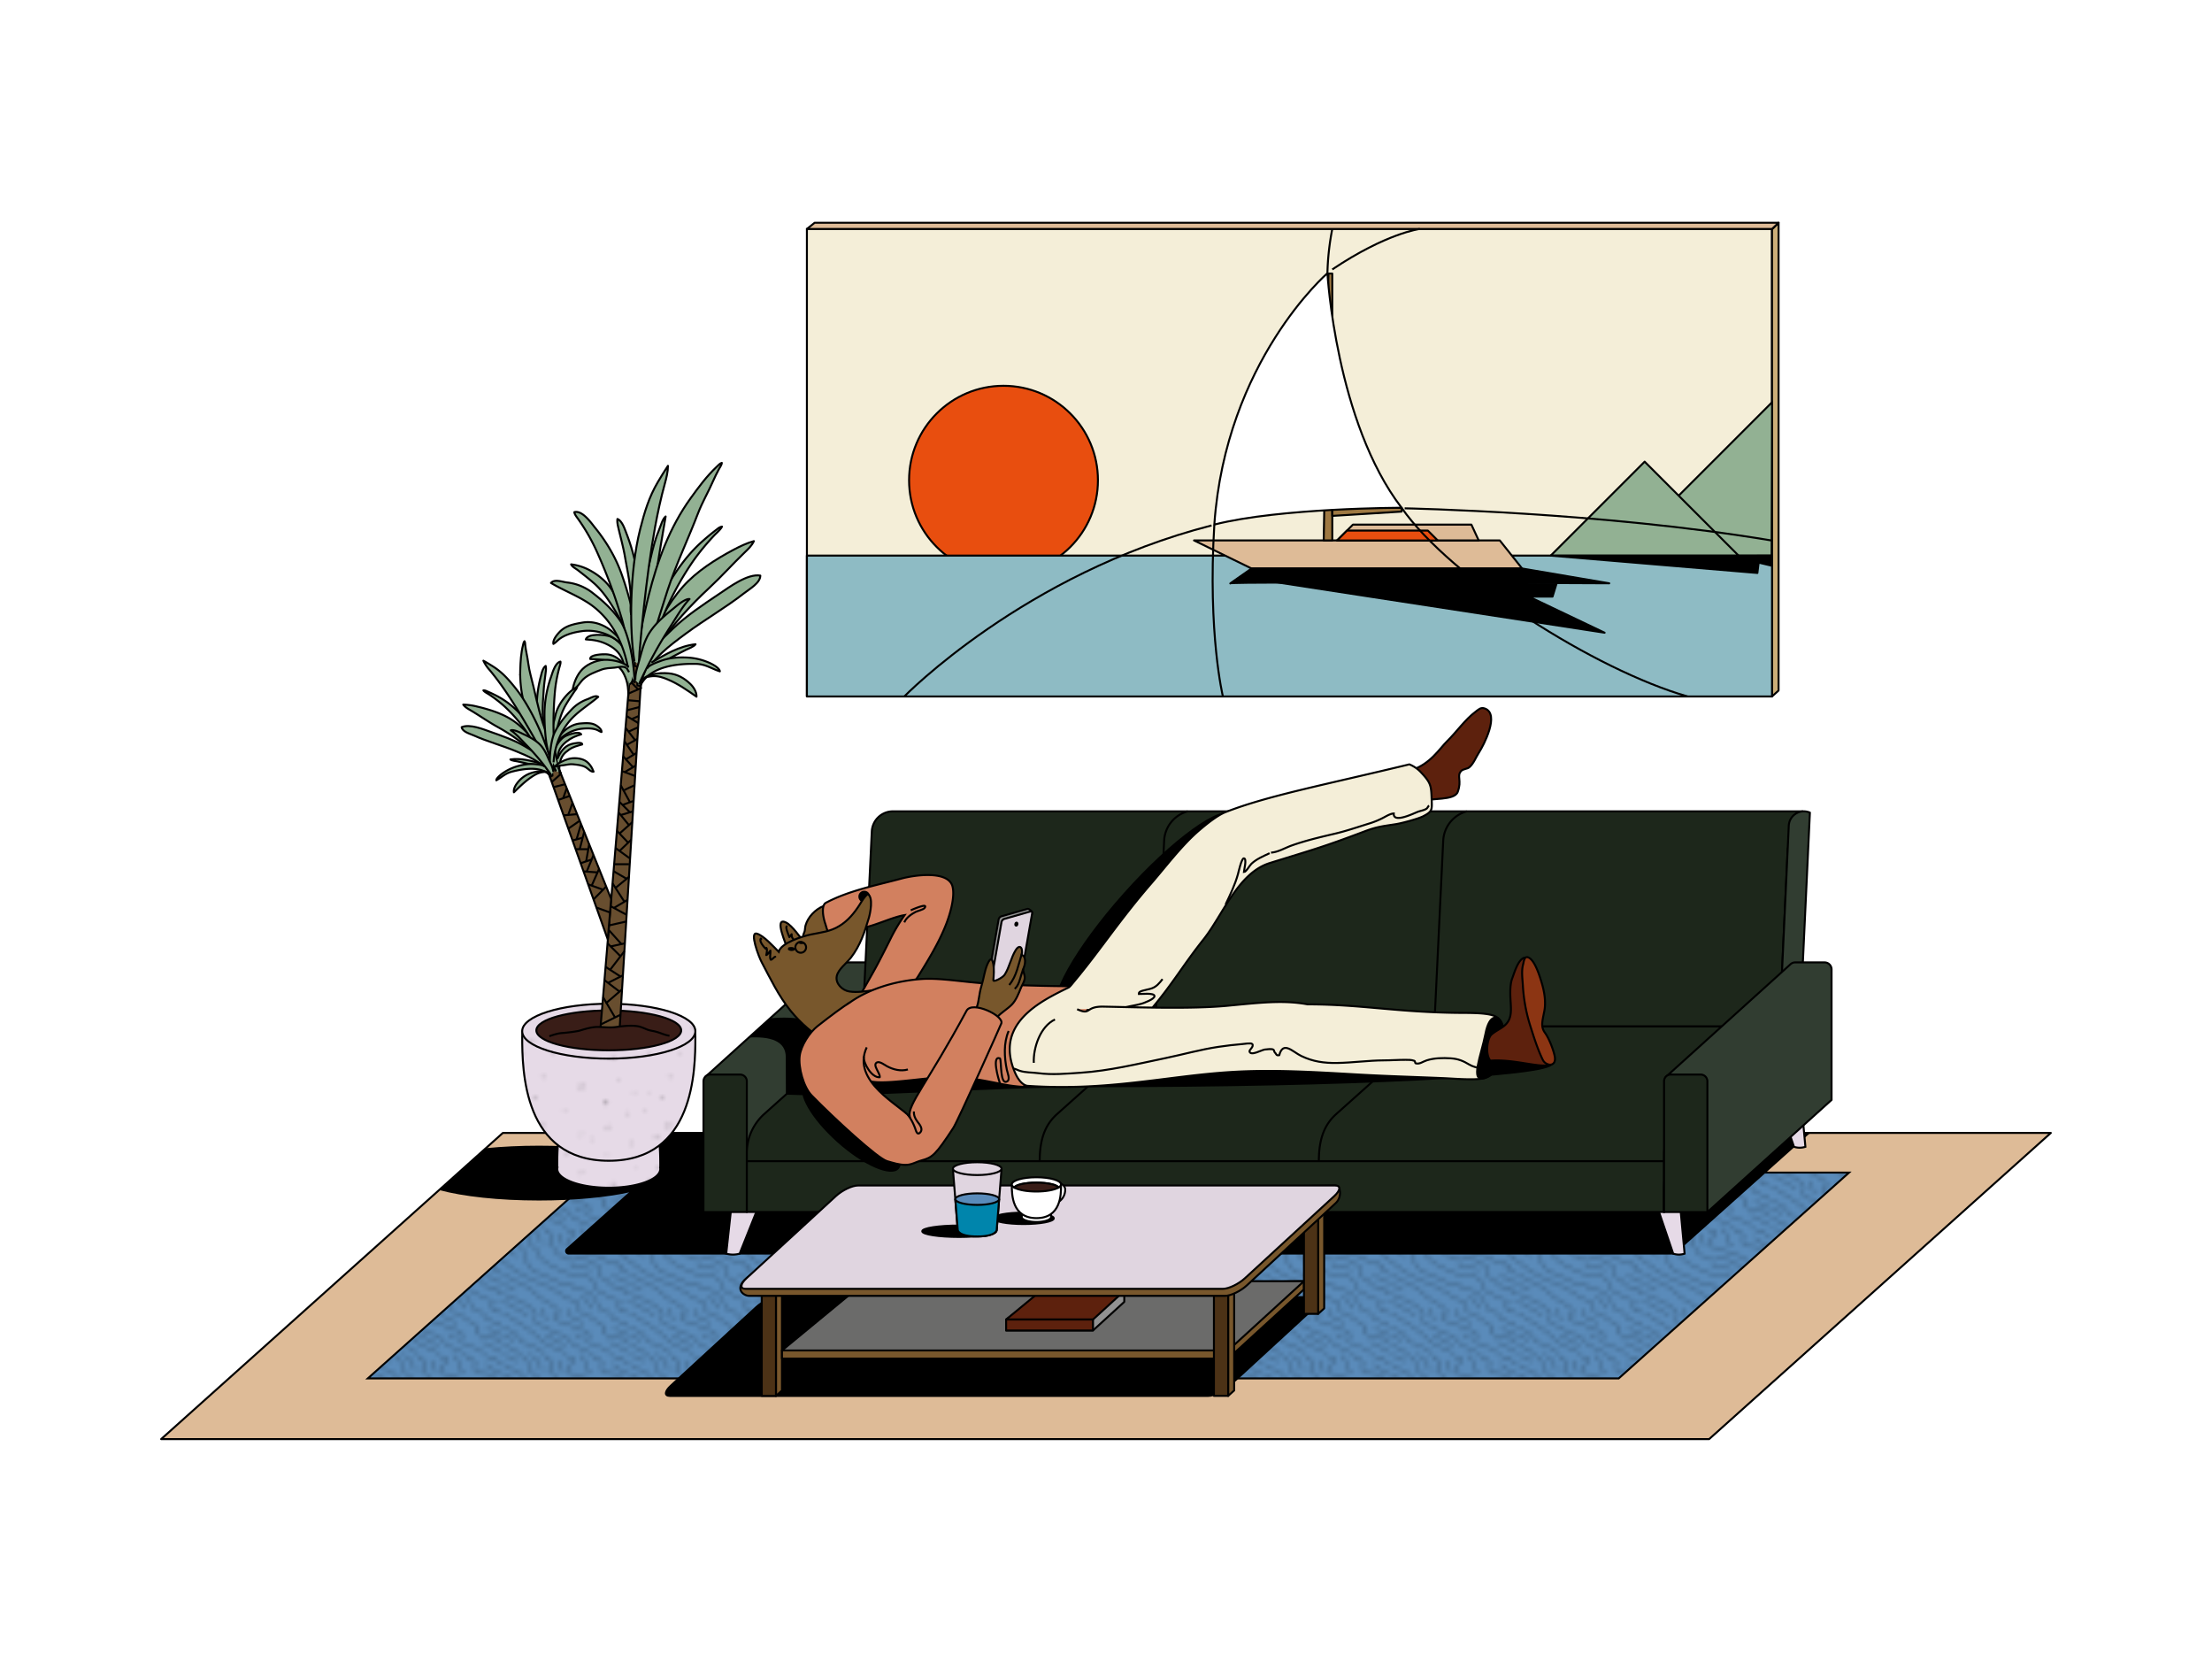 <svg xmlns="http://www.w3.org/2000/svg" xmlns:xlink="http://www.w3.org/1999/xlink" viewBox="0 0 2240.78 1683.13"><defs><style>.cls-1,.cls-11,.cls-2,.cls-33,.cls-38{fill:none;}.cls-10,.cls-11,.cls-13,.cls-14,.cls-15,.cls-16,.cls-17,.cls-18,.cls-19,.cls-2,.cls-20,.cls-21,.cls-22,.cls-23,.cls-24,.cls-25,.cls-26,.cls-27,.cls-28,.cls-29,.cls-30,.cls-31,.cls-32,.cls-33,.cls-34,.cls-35,.cls-36,.cls-37,.cls-38,.cls-39,.cls-4,.cls-5,.cls-7,.cls-8,.cls-9{stroke:#000;}.cls-2,.cls-38{stroke-linecap:round;}.cls-13,.cls-14,.cls-2,.cls-23,.cls-24,.cls-31,.cls-32,.cls-33,.cls-34,.cls-35,.cls-39,.cls-5,.cls-8{stroke-miterlimit:10;}.cls-2{stroke-width:0.5px;}.cls-3{isolation:isolate;}.cls-4{fill:#debb97;}.cls-10,.cls-11,.cls-15,.cls-16,.cls-17,.cls-18,.cls-19,.cls-20,.cls-21,.cls-22,.cls-25,.cls-26,.cls-27,.cls-28,.cls-29,.cls-30,.cls-36,.cls-37,.cls-38,.cls-4,.cls-7,.cls-9{stroke-linejoin:round;}.cls-10,.cls-11,.cls-13,.cls-14,.cls-15,.cls-16,.cls-17,.cls-18,.cls-19,.cls-20,.cls-21,.cls-22,.cls-23,.cls-24,.cls-25,.cls-26,.cls-27,.cls-28,.cls-29,.cls-30,.cls-31,.cls-32,.cls-33,.cls-34,.cls-35,.cls-36,.cls-37,.cls-38,.cls-39,.cls-4,.cls-5,.cls-7,.cls-8,.cls-9{stroke-width:2px;}.cls-37,.cls-5{fill:#5a8bba;}.cls-12,.cls-6{opacity:0.26;}.cls-6{fill:url(#_10_dpi_20_2);}.cls-7{fill:#313d31;}.cls-8{fill:#e6dae7;}.cls-9{fill:#1d271b;}.cls-10{fill:#c88e72;}.cls-12{mix-blend-mode:multiply;fill:url(#_10_dpi_20_4);}.cls-13{fill:#391d17;}.cls-14{fill:#684e2f;}.cls-15{fill:#92b193;}.cls-16,.cls-32{fill:#f4eed8;}.cls-17{fill:#cbae78;}.cls-18{fill:#e84e0f;}.cls-19{fill:#8ebbc4;}.cls-20{fill:#9e7842;}.cls-21,.cls-39{fill:#fff;}.cls-23,.cls-27{fill:#78572c;}.cls-24{fill:#d2805f;}.cls-25{fill:#929292;}.cls-26{fill:#e0d5e0;}.cls-28{fill:#4c3216;}.cls-29{fill:#6b6b6a;}.cls-30,.cls-31{fill:#5d210d;}.cls-35{fill:#8c3513;}.cls-36{fill:#0085ac;}</style><pattern id="_10_dpi_20_2" data-name="10 dpi 20% 2" width="28.8" height="28.8" patternTransform="translate(255.03 2658.32) scale(4.43)" patternUnits="userSpaceOnUse" viewBox="0 0 28.8 28.8"><rect class="cls-1" width="28.8" height="28.8"/><path class="cls-2" d="M2.75,28.08c.37-.06.71.42,1,.62a3.32,3.32,0,0,1,1.61,2,3.61,3.61,0,0,0,.31,1.53,4.72,4.72,0,0,0,1.28.93c.65.45.51,1.81,1.16,2.26s1.23,1,1.9,1.37A34.67,34.67,0,0,0,14.4,39c1,.41,2.81-.26,3.69.3a10,10,0,0,1,1.71,1.07c.57.56.51,1.1.75,1.81s1.08.92,1.74,1.32a19.14,19.14,0,0,0,1.83,1c.56.27,1.25.4,1.77.7s.25.63,0,1-.48.53.1.83c.28.15.52.3.77.46"/><path class="cls-2" d="M20.75,29c.26.66,1.3.68,1.47,1.45.12.58-.58.82-.32,1.38s1.34.72,2,.84,2,.16,2.4.76c.3.42-.21.8.07,1.13s.87.23,1.14.52.11.39.25.53.55.17.75.47"/><path class="cls-2" d="M5.58,28c0,.8,1.64,1.38,2.07,2s0,1.37.51,2"/><path class="cls-2" d="M17.12,28.42c0,.07,0,.09,0,.14.29.56.94.8,1.14,1.47a1.57,1.57,0,0,1,0,.86c-.16,1,.58,1.15,1.3,1.62"/><path class="cls-2" d="M27.76,21.86c.59.76,1.82,1,2.63,1.49A3.68,3.68,0,0,1,32,25c.64,1,1.61,1.07,2.67,1.49A10,10,0,0,1,37,27.85c.53.4.91,1,1.47,1.34"/><path class="cls-2" d="M26.68,18.53c2.05.6,3.6,1.86,5.4,2.95A26.22,26.22,0,0,1,37,25.32a12.19,12.19,0,0,0,4,2.15c1.22.51,2.1,1.68,3.33,2.06"/><path class="cls-2" d="M26.76,13.78c1.33.5,2.43,1.57,3.81,2a11.41,11.41,0,0,1,4.59,2.72c1.06.93.49,1.1.25,2.11s2,1.35,2.78,1.93c1.36,1,3,1.26,4.45,2.1.81.48,1,1.22,1.68,1.69,1.07.71,2.43,1,3.49,1.75a4.81,4.81,0,0,0,1.95,1"/><path class="cls-2" d="M26.1,8.4c.06.46.39.65.79.95a47.71,47.71,0,0,0,6.26,3.47c2,1,2.34,2,4.24,3.22a14.8,14.8,0,0,1,3.24,2.17c1.32,1.42-.39.83-.72,1.76s3.3,1.71,3.73,1.92c1.23.58,2.85.9,3.94,1.71,1.3.95-.3.86,0,1.81.19.75,2.27,1.23,2.82,1.47A13.63,13.63,0,0,1,52.47,28,10.07,10.07,0,0,0,55,29.53"/><path class="cls-2" d="M28.16,7.22a17.72,17.72,0,0,1,2.21,1.69,28.8,28.8,0,0,0,6.93,3.57A24.26,24.26,0,0,1,42,15.14c1.07.68,2.26,1.07,3.37,1.66.68.36-.16,1.12.29,1.81s2.2.85,2.64,1.41c.85,1.1,3,1.39,3.34,2.82-.61.25-.52.61-.09,1,.85.74,2.42.53,3.44.91a13.38,13.38,0,0,1,2.34,1.55c1,.63,2,1.25,3.05,1.8"/><path class="cls-2" d="M26.05.61c.62-.11,1.61.86,2.11,1.17a26.84,26.84,0,0,0,2.89,1.56,3.54,3.54,0,0,1,1.84,1.25c.42.77-.18,1.82.37,2.4s1.51,2.44,2.37,2.73a38.07,38.07,0,0,1,6.45,3c.78.42,1.49-.78,1.88,0s.65.69,1.3.83a5.93,5.93,0,0,1,3.25,1.37,11.08,11.08,0,0,1,1.19,1.68c.36.61.43,1.34,1,1.78s1.92.29,2.24,1.2c.11.31,0,.31.23.55a6.63,6.63,0,0,0,1.17.65,11,11,0,0,0,1.19.59c.3.12.72.19.91.47"/><path class="cls-2" d="M27.84,16.16a11.69,11.69,0,0,0,1.36.72c.72.42,1.37.86,2.12,1.22s1.56,1.07,2.43,1.44"/><path class="cls-2" d="M24.88,22.58a5.7,5.7,0,0,0,1.53.74c.71.31,1.37.69,2.06,1,.31.15.65.14,1,.27s.72.64,1.17.83"/><path class="cls-2" d="M-1,21.86c.59.76,1.82,1,2.63,1.49A3.68,3.68,0,0,1,3.18,25c.64,1,1.61,1.07,2.67,1.49a10,10,0,0,1,2.31,1.33c.53.4.92,1,1.47,1.34"/><path class="cls-2" d="M-2.12,18.53c2.05.6,3.6,1.86,5.4,2.95a25.9,25.9,0,0,1,4.89,3.84,12.19,12.19,0,0,0,4,2.15c1.22.51,2.1,1.68,3.33,2.06"/><path class="cls-2" d="M-2,13.78c1.33.5,2.43,1.57,3.81,2a11.41,11.41,0,0,1,4.59,2.72c1.06.93.49,1.1.25,2.11s2,1.35,2.78,1.93c1.36,1,3,1.26,4.45,2.1.81.48,1,1.22,1.68,1.69,1.07.71,2.43,1,3.49,1.75a4.81,4.81,0,0,0,1.95,1"/><path class="cls-2" d="M-2.7,8.4c.06.46.39.65.79.95a47.71,47.71,0,0,0,6.26,3.47c2,1,2.34,2,4.24,3.22a14.8,14.8,0,0,1,3.24,2.17c1.32,1.42-.39.83-.72,1.76s3.3,1.71,3.73,1.92c1.23.58,2.85.9,3.94,1.71,1.3.95-.3.86-.05,1.81.19.75,2.27,1.23,2.82,1.47A13.63,13.63,0,0,1,23.67,28a10.07,10.07,0,0,0,2.56,1.57"/><path class="cls-2" d="M-.64,7.22A17.72,17.72,0,0,1,1.57,8.91,28.8,28.8,0,0,0,8.5,12.48a24.26,24.26,0,0,1,4.67,2.66c1.07.68,2.26,1.07,3.37,1.66.68.36-.16,1.12.29,1.81s2.2.85,2.64,1.41c.85,1.1,3,1.39,3.34,2.82-.61.25-.52.61-.09,1,.85.74,2.42.53,3.44.91a13.38,13.38,0,0,1,2.34,1.55c1,.63,2,1.25,3.05,1.8"/><path class="cls-2" d="M-2.75.61c.62-.11,1.61.86,2.12,1.17A25.78,25.78,0,0,0,2.25,3.34,3.54,3.54,0,0,1,4.09,4.59c.42.77-.18,1.82.37,2.4S6,9.43,6.83,9.72a38.07,38.07,0,0,1,6.45,3c.78.42,1.49-.78,1.88,0s.65.69,1.3.83a5.93,5.93,0,0,1,3.25,1.37,11.08,11.08,0,0,1,1.19,1.68c.36.61.43,1.34,1,1.78s1.92.29,2.24,1.2c.11.31,0,.31.23.55a6.63,6.63,0,0,0,1.17.65,12,12,0,0,0,1.19.59c.3.12.72.19.91.47"/><path class="cls-2" d="M2.75-.72c.37-.06.71.42,1,.62a3.32,3.32,0,0,1,1.61,2,3.64,3.64,0,0,0,.31,1.53,4.72,4.72,0,0,0,1.28.93c.65.45.51,1.8,1.16,2.26S9.3,7.61,10,8a34.67,34.67,0,0,0,4.43,2.13c1,.41,2.81-.26,3.69.3a10,10,0,0,1,1.71,1.07c.57.56.51,1.1.75,1.81s1.08.92,1.74,1.32,1.2.7,1.83,1,1.25.4,1.77.7.25.63,0,1-.48.53.1.83c.28.15.52.3.77.46"/><path class="cls-2" d="M9.5.32c.9.5,1.68,1.71,1,2.17s-.83.71,0,1.2c1.14.68.62,1.65,1.84,2.2.75.34,1.51.7,2.28,1a1.31,1.31,0,0,0,1.19,0,3.77,3.77,0,0,1,3.35.32A13.3,13.3,0,0,1,21,8.28a1.12,1.12,0,0,1,.62,1.07c-.08.64-.31,1,.18,1.49a4.54,4.54,0,0,0,1.37.79,1.71,1.71,0,0,1,.72.61c.11.23,0,.39.21.58s.79.21,1.07.35.63.39,1,.53a2,2,0,0,0,.59.12c.4.08.33.16.75.42"/><path class="cls-2" d="M15.21.61c1.06.65-.22,1-.9,2-.57.88-.49,1.09.53,1.37,1.41.38,4.56,1.41,5.93,1.94a6.16,6.16,0,0,1,1.76.92,2.72,2.72,0,0,0,2,.6,2.66,2.66,0,0,1,1.29.38c.33.31.14.82.47,1.21"/><path class="cls-2" d="M20.75.24c.26.66,1.3.68,1.47,1.45.12.58-.58.81-.32,1.38s1.34.72,2,.84,2,.16,2.4.76c.3.42-.21.8.07,1.13s.87.23,1.14.52c.14.14.11.39.25.53s.55.17.75.47"/><path class="cls-2" d="M-1,16.16a11.07,11.07,0,0,0,1.37.72c.71.42,1.36.86,2.11,1.22S4.08,19.17,5,19.54"/><path class="cls-2" d="M23.87,25.87c.3,0,.48.17.73.31.57.31,1.18.52,1.73.87s1.39.8,2.05,1.25a25.15,25.15,0,0,0,3.11,1.57"/><path class="cls-2" d="M5.58-.84c0,.8,1.64,1.38,2.07,2s0,1.37.51,2"/><path class="cls-2" d="M15,8.29a4.38,4.38,0,0,0,1.77.21,5.78,5.78,0,0,1,2.53.7"/><path class="cls-2" d="M17.12-.38c0,.07,0,.09,0,.14.29.56.94.8,1.14,1.47a1.57,1.57,0,0,1,0,.86c-.16,1,.58,1.15,1.3,1.61"/><path class="cls-2" d="M24.66,1.91c.57.43,1.13.87,1.72,1.28s1,.45,1.47.72c1,.49,2.78,1.18,3.19,2.25"/><path class="cls-2" d="M24.66,10.41c1.18,1,2.77,1.31,4,2.17a20.37,20.37,0,0,0,2.22,1.29"/><path class="cls-2" d="M14.33,18.41c.21.46.2,1,.56,1.43a5.09,5.09,0,0,0,1.55.81c.42.21.84.44,1.26.64"/><path class="cls-2" d="M8.41,18.12c0,.36.33.69.4,1.05.14.78,0,.89.6,1.49"/><path class="cls-2" d="M16,23.91a9.58,9.58,0,0,0,1.42,1"/><path class="cls-2" d="M17.45,15.45a3.56,3.56,0,0,1,1.26.91c.41.55.35,1.21,1,1.59"/><path class="cls-2" d="M-3.92,22.58a5.85,5.85,0,0,0,1.53.74c.71.31,1.37.69,2.06,1,.31.15.65.14,1,.27s.72.64,1.17.83"/><path class="cls-2" d="M9.41,24.25c.11.22.37.26.59.35a10.76,10.76,0,0,1,1.6.87,8.4,8.4,0,0,0,1.05.5c.3.14.53.42.84.53"/><path class="cls-2" d="M12.12,1.08c1.09.53.08,1.42.17,2.12"/><path class="cls-2" d="M-29.44,7.22a17.72,17.72,0,0,1,2.21,1.69,28.8,28.8,0,0,0,6.93,3.57,24.26,24.26,0,0,1,4.67,2.66c1.07.68,2.26,1.07,3.37,1.66.68.36-.16,1.12.29,1.81s2.2.85,2.64,1.41c.85,1.1,3,1.39,3.34,2.82-.61.25-.52.61-.09,1,.85.74,2.42.53,3.45.91A13.68,13.68,0,0,1-.3,26.29c1,.63,2,1.25,3.05,1.8"/><path class="cls-2" d="M-4.93,25.87c.3,0,.48.17.73.31.57.31,1.18.52,1.73.87s1.39.8,2.05,1.25a25.15,25.15,0,0,0,3.11,1.57"/><path class="cls-2" d="M-4.14,1.91c.57.43,1.13.87,1.72,1.28a15.56,15.56,0,0,0,1.48.72C0,4.4,1.83,5.09,2.24,6.16"/><path class="cls-2" d="M-4.14,10.41c1.18,1,2.77,1.31,4,2.17a20.37,20.37,0,0,0,2.22,1.29"/><path class="cls-2" d="M27.76-6.94c.59.76,1.82,1,2.63,1.49A3.68,3.68,0,0,1,32-3.77c.64,1,1.61,1.07,2.67,1.49A9.64,9.64,0,0,1,37-.95c.53.4.91,1,1.47,1.34"/><path class="cls-2" d="M26.68-10.27c2.05.6,3.6,1.86,5.4,2.95A26.22,26.22,0,0,1,37-3.48a12,12,0,0,0,4,2.14C42.15-.82,43,.35,44.26.73"/><path class="cls-2" d="M26.76-15c1.33.5,2.43,1.57,3.81,2a11.41,11.41,0,0,1,4.59,2.72c1.06.93.49,1.1.25,2.1s2,1.36,2.78,1.94c1.36,1,3,1.26,4.45,2.1.81.48,1,1.22,1.68,1.69,1.07.71,2.43,1,3.49,1.75a4.81,4.81,0,0,0,1.95,1"/><path class="cls-2" d="M26.1-20.4c.06.46.39.65.79.95A47.71,47.71,0,0,0,33.15-16c2,1.05,2.34,2.05,4.24,3.22a14.8,14.8,0,0,1,3.24,2.17c1.32,1.42-.39.83-.72,1.76s3.3,1.71,3.73,1.92c1.23.58,2.85.9,3.94,1.71,1.3,1-.3.86,0,1.81.19.75,2.27,1.23,2.82,1.47A13.63,13.63,0,0,1,52.47-.84,10.07,10.07,0,0,0,55,.73"/><path class="cls-2" d="M-1-6.94c.59.76,1.82,1,2.63,1.49A3.68,3.68,0,0,1,3.18-3.77c.64,1,1.61,1.07,2.67,1.49A9.64,9.64,0,0,1,8.16-.95c.53.4.92,1,1.47,1.34"/><path class="cls-2" d="M-2.12-10.27c2.05.6,3.6,1.86,5.4,2.95A25.9,25.9,0,0,1,8.17-3.48a12,12,0,0,0,4,2.14c1.22.52,2.1,1.69,3.33,2.07"/><path class="cls-2" d="M-2-15c1.33.5,2.43,1.57,3.81,2a11.41,11.41,0,0,1,4.59,2.72c1.06.93.49,1.1.25,2.1s2,1.36,2.78,1.94c1.36,1,3,1.26,4.45,2.1.81.48,1,1.22,1.68,1.69,1.07.71,2.43,1,3.49,1.75A4.81,4.81,0,0,0,21,.31"/><path class="cls-2" d="M-2.7-20.4c.06.46.39.65.79.95A47.71,47.71,0,0,0,4.35-16c2,1.05,2.34,2.05,4.24,3.22a14.8,14.8,0,0,1,3.24,2.17c1.32,1.42-.39.83-.72,1.76s3.3,1.71,3.73,1.92c1.23.58,2.85.9,3.94,1.71,1.3,1-.3.86-.05,1.81.19.75,2.27,1.23,2.82,1.47A13.63,13.63,0,0,1,23.67-.84,10.07,10.07,0,0,0,26.23.73"/><path class="cls-2" d="M23.87-2.93c.3,0,.48.17.73.31.57.31,1.18.52,1.73.87s1.39.8,2.05,1.25a25.15,25.15,0,0,0,3.11,1.57"/><path class="cls-2" d="M-4.93-2.93c.3,0,.48.17.73.31.57.31,1.18.52,1.73.87S-1.08-.95-.42-.5A25.15,25.15,0,0,0,2.69,1.07"/></pattern><pattern id="_10_dpi_20_4" data-name="10 dpi 20% 4" width="28.8" height="28.8" patternTransform="translate(-766.66 1636.6) scale(4.43)" patternUnits="userSpaceOnUse" viewBox="0 0 28.8 28.8"><rect class="cls-1" width="28.8" height="28.8"/><path class="cls-2" d="M12.72,10.43c0,.15,0,.24.21.25,0-.15-.1-.15-.21-.21"/><path class="cls-2" d="M22,4.14c-.15.05-.21.13-.15.3.27.08.42-.13.35-.37a.27.27,0,0,0-.24.2"/><path class="cls-2" d="M23.05,17.27c-.18.74.75,0,.13-.17a.17.17,0,0,0-.13.17"/><path class="cls-2" d="M7.09,21.77c0,.12.06.2.21.19s0-.12,0-.19"/><path class="cls-2" d="M4.84,13.18a1.89,1.89,0,0,1-.09.21c.16,0,.11,0,.23,0s-.06-.1-.14-.08"/><path class="cls-2" d="M6.84,3.85c-.15.16-.06.4.21.37.23-.41-.39-.64-.42-.2,0,.59.93-.29.26-.34a.27.27,0,0,0,.08.4.26.26,0,0,0,0-.42.36.36,0,0,0,.08.4"/><path class="cls-2" d="M16.18,23.72c0-.06.06,0,0-.12s-.61.52-.45.71.66-.26.56-.53c-.53-.08-.34.65,0,.39s-.48-.7-.2-.07"/><path class="cls-2" d="M2.34,16.27c.07,0,.15.06.16-.17-.25,0-.25.26,0,.29"/><path class="cls-2" d="M27.22,8.06c.07,0,.13.07.16-.13a.52.52,0,0,0-.18.18.12.12,0,0,0,.14,0"/><path class="cls-2" d="M28.09,25.31s-.05,0,0,0a.75.75,0,0,1,0-.15c-.07,0,0,.06,0,.08"/><path class="cls-2" d="M1.34.64l0,.13"/><path class="cls-2" d="M16.05,5.89a.43.43,0,0,0-.21.17"/><path class="cls-2" d="M18.43,7a.24.24,0,0,1,.08.09"/><path class="cls-2" d="M2.59,25.22s0,0,0,0"/><path class="cls-2" d="M5.22,26.43c0,.12,0,.2.15.21a.27.27,0,0,0-.18-.38.39.39,0,0,0,0,.26"/><path class="cls-2" d="M4.09,6.27c-.09,0-.16,0-.18.11a.27.27,0,0,0,.44-.19A.32.32,0,0,0,4,6.45a.17.17,0,0,0,.22.07"/><path class="cls-2" d="M26.72,1a.62.62,0,0,0,0,.33"/><path class="cls-2" d="M16.18,14.72a.79.79,0,0,0-.38.21"/><path class="cls-2" d="M21.47,27.68c.06.09.06.17.2.16,0-.19-.13-.32-.32-.34-.1.23.14.64.39.38s0-.71-.31-.57a.4.4,0,0,0,.4.43.14.14,0,0,0,.05-.18"/><path class="cls-2" d="M24.3,22.27c0,.06,0,.09,0,.13s0-.11,0-.18"/><path class="cls-2" d="M12.05,29c.08,0,.11.09.21.08s-.09,0-.17-.08"/><path class="cls-2" d="M28.59,13.64c-.09,0-.1,0,0,0"/><path class="cls-2" d="M9.63,16.77s.07.06.09,0,0-.05,0-.09"/><path class="cls-2" d="M21.93,10.22v0"/><path class="cls-2" d="M-.21,13.64c-.09,0-.1,0,0,0"/><path class="cls-2" d="M12.05.17c.08,0,.11.09.21.08s-.09,0-.17-.08"/></pattern></defs><title>Rest</title><g class="cls-3"><g id="Layer_1" data-name="Layer 1"><polygon class="cls-4" points="1731.38 1457.52 163.24 1457.52 509.4 1147.43 2077.53 1147.43 1731.38 1457.52"/><polygon class="cls-5" points="1639.79 1396.03 372.64 1396.03 606 1187.57 1873.14 1187.57 1639.79 1396.03"/><polygon class="cls-6" points="1639.79 1396.03 372.64 1396.03 606 1187.57 1873.14 1187.57 1639.79 1396.03"/><path d="M1696,1270.64H576.08a3.61,3.61,0,0,1-2.41-6.31l94.86-84.84-86.55-6a7.58,7.58,0,0,1-4.54-13.22l14.54-13h1242Z"/><path d="M492.87,1162.82c16.19-1.59,34.18-2.47,53.12-2.47,71,0,128.59,12.43,128.59,27.76S617,1215.88,546,1215.88c-40.76,0-77.09-4.1-100.64-10.49"/><path class="cls-7" d="M875.23,974.71H845.52a7,7,0,0,0-4.71,1.8h0l-126.4,114.21,42.13,136.84L882.33,1114V981.81A7.1,7.1,0,0,0,875.23,974.71Z"/><path class="cls-8" d="M740.38,1226.53l-4.7,43.18a25.19,25.19,0,0,0,13.59,0l17.24-43.18"/><path class="cls-8" d="M1702.52,1226.53l4,43.18a18.37,18.37,0,0,1-11.56,0l-14.67-43.18"/><path class="cls-8" d="M1824.89,1118.28l4,43.19a18.38,18.38,0,0,1-11.56,0l-14.68-43.19"/><path class="cls-9" d="M719.42,1088.31h30.32a6.79,6.79,0,0,1,6.79,6.79v132.46a0,0,0,0,1,0,0H712.63a0,0,0,0,1,0,0V1095.1a6.79,6.79,0,0,1,6.79-6.79Z"/><path class="cls-9" d="M873.51,1039.41l-99.29,88.8a53,53,0,0,0-17.66,39.49v59.79h929v-19.78a142.45,142.45,0,0,1,47.48-106.17l69.47-62.13Z"/><path d="M780.17,1031.29c13.42-1.17,26-.82,36.75,1.72,9.88,2.34,9.56,20.35,16.07,26,77-2.83,172.06-4.51,274.94-4.51,256.67,0,464.74,10.44,464.74,23.32s-208.07,23.31-464.74,23.31c-115.71,0-230.5,11-311.84,7.52,0,0-.09-19-.09-38,0-16.58-15.93-21.1-37.5-19.82"/><ellipse cx="862.43" cy="1141.04" rx="21.17" ry="64.27" transform="translate(-563.17 1025.26) rotate(-48.27)"/><path class="cls-9" d="M1802.65,1039.48h-929l9.48-197.33a21.42,21.42,0,0,1,21.4-20.43h921.58L1811,859.5Z"/><ellipse cx="1160.54" cy="924.46" rx="134.38" ry="29.91" transform="translate(-301.84 1175.32) rotate(-48.27)"/><path class="cls-7" d="M1802.65,1039.09,1705,1126.77A58.09,58.09,0,0,0,1685.7,1170v57.58l134.4-120.64L1833.45,823h0a15.29,15.29,0,0,0-21.4,13.3Z"/><line class="cls-10" x1="756.68" y1="1176.01" x2="1685.7" y2="1176.01"/><path class="cls-11" d="M1053.22,1176c0-23.86,6.43-37.68,17.67-47.73l99.29-88.8,9.11-188.09a32.35,32.35,0,0,1,23.91-29.67h0"/><path class="cls-11" d="M1336,1176c0-23.86,6.43-37.68,17.66-47.73l99.29-88.8L1462,851.39a32.35,32.35,0,0,1,23.9-29.67h0"/><path class="cls-7" d="M1848.3,974.71h-29.7a7,7,0,0,0-4.72,1.8h0l-126.4,114.21,42.13,136.84L1855.4,1114V981.81A7.1,7.1,0,0,0,1848.3,974.71Z"/><path class="cls-9" d="M1692.49,1088.31h30.32a6.79,6.79,0,0,1,6.79,6.79v132.46a0,0,0,0,1,0,0H1685.7a0,0,0,0,1,0,0V1095.1a6.79,6.79,0,0,1,6.79-6.79Z"/><path class="cls-8" d="M564.52,1183.92c0,10.5,23.36,19,52.17,19s52.16-8.51,52.16-19a7.1,7.1,0,0,0-.12-1.22,25,25,0,0,0,.12-2.53c0-23.5-.58-86-52.16-86s-52.17,62.51-52.17,86c0,.91.05,1.74.12,2.53A7.1,7.1,0,0,0,564.52,1183.92Z"/><path class="cls-8" d="M529,1049.86c0-34.35,43.89-8.5,87.71-8.5s87.71-25.85,87.71,8.5-1,125.76-87.71,125.76S529,1084.22,529,1049.86Z"/><ellipse class="cls-8" cx="616.69" cy="1044.39" rx="87.71" ry="27.79"/><path class="cls-12" d="M704.4,1044.39c0-15.35-39.27-27.8-87.71-27.8S529,1029,529,1044.39a8.91,8.91,0,0,0,.2,1.78,32.74,32.74,0,0,0-.2,3.69c0,25.48.55,82.3,36.18,110-.61,8-.64,15.1-.64,20.32,0,.91.05,1.74.12,2.53a7.1,7.1,0,0,0-.12,1.22c0,10.5,23.36,19,52.17,19s52.16-8.51,52.16-19a7.1,7.1,0,0,0-.12-1.22,25,25,0,0,0,.12-2.53c0-5.22,0-12.37-.64-20.32,35.63-27.69,36.19-84.51,36.19-110a35.27,35.27,0,0,0-.2-3.69A8.91,8.91,0,0,0,704.4,1044.39Z"/><ellipse class="cls-13" cx="616.69" cy="1043.58" rx="73.36" ry="20.19"/><polyline class="cls-14" points="608.08 1043.61 639.72 664.4 650.87 664.4 627.6 1043.61"/><polygon class="cls-14" points="555.46 782.4 615.69 951.49 619.11 910.48 565.15 776.13 555.46 782.4"/><path class="cls-15" d="M551.14,737.32c.4-2.89-.36-5.73-.75-8.51-1.33-9.64-.23-19.14.32-29,.36-6.62,1.4-13,2.15-19.63a14.84,14.84,0,0,0-.08-5.72c-2.94,1.85-4.12,7.46-4.87,10.39a122.44,122.44,0,0,0-4.08,37.5"/><path class="cls-15" d="M563.58,779.12c1.83-11.24-.76-19.52,10.35-28.12,5-3.9,9.1-5.5,14.82-7.26-2-3.62-13.2.11-16.63,2.15-4.87,2.9-8.64,9.15-10.62,14-1.6,3.93-4.17,18.09,1.15,19.44"/><path class="cls-15" d="M552.7,776.61c1.18-3.48-8.58-11-10.66-13a195.92,195.92,0,0,0-38.76-27.79c-9.19-5.15-17.69-11.19-26.74-16.52-2.79-1.64-5.39-3.07-7.27-5.69a67,67,0,0,1,14.64,2.14c12.77,3,26.5,7.48,36.8,14.75,11.61,8.21,22.74,21.44,28.46,34.49,1.75,4,4.12,8.29,5.09,12.54"/><path class="cls-15" d="M557.22,788.5c1-2-1.11-4.92-2.27-6.69-7-10.72-20.46-16.15-32.29-21-14.1-5.79-29-9.81-42.85-16-3.72-1.65-11.55-3.71-12.13-8.35,8.43-3.48,21.9,2.18,28.92,4.64,11.82,4.15,24.15,8.41,34.74,14.62,8.88,5.22,16.67,9.56,22.56,17.9,2.4,3.41,5.83,7.48,5.75,12-.86.06-1.4.81-1.73.94"/><path class="cls-15" d="M545.52,748.44a12.47,12.47,0,0,0-1.89-4,97.92,97.92,0,0,0-12.17-16.69c-7.19-8.08-15.09-15.45-24.66-21a131,131,0,0,0-13.87-6.8,6.35,6.35,0,0,0-3.25-.74c.88,1.5,4.85,3.55,5.83,4.21a131.3,131.3,0,0,1,16,12.43,159.14,159.14,0,0,1,20.75,23.73c6.37,9,11.32,18.52,16.1,28.49"/><path class="cls-15" d="M549.75,731.66c-3.14-10.18-7.21-19-9.3-24.34a94.07,94.07,0,0,0-8.21-16.88c-1.24-1.92-3.1-6-5.29-7,7.71,23.64,15.2,47.34,21.9,71.38"/><path class="cls-15" d="M563.09,780.69c-10-10.88-16.52-25.24-22.08-38.31-8.68-20.38-14.76-41.6-14-63.81.3-8.7.67-16.88,2.87-25.43.3-1.17.5-2.84,1.44-3.74.78,1.05.62,3.12.81,4.41.36,2.58.7,5.14,1.25,7.69,1.56,7.24,2.06,14.62,4,21.8,4.44,16.5,7.32,33.3,12.71,49.59,2.66,8,5.56,15.94,8.28,23.93,1.73,5.08,2.75,10.29,4.9,15.24.69,1.59,4.37,12,5.84,11.59"/><path class="cls-15" d="M558,747.45c0-7.46,3-15.33,4.61-22.78s6-14.64,11.28-20.44a43.39,43.39,0,0,1,10.75-8.6c-.27,1.91-2.13,3.7-3.22,5.36-2.69,4.07-5.53,8.27-8,12.46-6.32,10.72-8.81,24.1-11.74,35.51"/><path class="cls-15" d="M565.89,775.38a101.08,101.08,0,0,1-4.94-28.7,358.67,358.67,0,0,1,1.36-47.91A141.11,141.11,0,0,1,567,674.84c.4-1.48,1.08-3.42.74-4.77-5.43,1.18-8.22,11.75-9.44,15.29a115.27,115.27,0,0,0-6.72,36.32,215,215,0,0,0,1.6,28.63c.46,3.74,1.33,7.31,2.14,10.93,1.61,7.21,5.14,13.25,8.06,19.87"/><path class="cls-15" d="M558.27,772.66c-4.6-20.13-19.21-54.63-36.09-75.74-6.8-8.5-13.21-15.83-22.31-21.65-3.32-2.12-6.75-4.2-10.19-6.12a37,37,0,0,0,6.22,9.33c5.9,7.06,11.45,14.54,16.66,22.21,9.52,14,18.22,28.64,26.68,43.41,4.66,8.16,9.08,16.42,13.59,24.67,1.25,2.28,2.26,4.8,3.39,7.15"/><path class="cls-15" d="M559.89,765.45C559,751,575.48,739.61,589,738.11c5.25-.58,10.76-.72,15.46,1,1.69.64,3.18,1.85,4.88,2.3.29-2.69-3.28-5.33-5.15-6.55-4.56-3-10.39-2.58-16-2.15-6.52.49-12.49,3.61-17.43,8.32a51.91,51.91,0,0,0-5.29,6.27c-2.35,3.11-3.2,6.75-5.4,9.77"/><path class="cls-15" d="M560.74,772.08c1.23-17.17,7.62-34.48,21.7-47.53,7.32-6.78,16-12.23,23.56-18.74-2.61-2.09-7.89,1.25-10.84,2.32a41.18,41.18,0,0,0-16.47,10.79c-6.62,7-12.19,13.91-16.54,22.37-1.92,3.72-3,8.59-3.69,12.54-1.72,9.92-1.69,19.37-1.13,29.17"/><path class="cls-15" d="M567,783.79c-.51-4.18-.71-8.12.5-12.46,1.62-5.88,3.67-8.31,8.84-12,4.45-3.16,8.54-3.89,13.46-5.37.14-3-9.08-1-11-.42-7.3,2.08-11.49,8.57-14.18,15.13"/><path class="cls-15" d="M553.64,779.74c-4.32-2.9-11-4.27-16.07-5.55-4.5-1.14-9.06-2.11-13.63-3.08-1-.21-5.88-.72-6.92-1.94,10.87-1.6,21.61,1.5,31.32,4.3"/><path class="cls-15" d="M557.35,785.78c-8.19-10.19-26.6-7.47-39.17-4.11-6.37,1.71-10,5.59-15.39,8.63-.07-2.26,4.78-6,6.7-7.33a50.32,50.32,0,0,1,13.76-6.67c6.51-1.93,12.76-3,19.15-2.33,2.49.28,8,.61,9.46,2.62"/><path class="cls-15" d="M558.47,785.2c-3.9-6-14.35-4.29-20.9-2.12a28.73,28.73,0,0,0-13.7,10.13c-2,2.57-3.82,6.23-3.27,9.24,5.76-5.61,11.3-11.11,18-15.62,3.27-2.19,6.22-3.88,10-4.6,1.31-.25,5.74-.79,5.87-.09"/><path class="cls-15" d="M561.69,776.87c3-3.93,9.37-6.72,13.86-8.08,5.56-1.68,12.81-1,17.37,1.66,4,2.37,6.93,6.89,8.38,11.1-2.78.43-5.8-3.31-7.91-4.48-3.89-2.14-8.31-2.51-12.84-3-3.08-.34-6.09.39-9.25.9-2.18.34-6.27.2-7.89,2.16"/><path class="cls-15" d="M558.44,785a242,242,0,0,0-25.74-31c-4.5-4.55-9.83-10.82-15.27-14.34,3.18-1.08,9.5,2.33,12.29,3.63,6,2.77,12.15,5.87,16.82,10.36s7,10.18,9.56,15.93c1.76,3.89,4,7.8,4.45,12.26"/><path class="cls-13" d="M556.44,1049.53s7.31-2.86,12.51-3.24a159.41,159.41,0,0,0,16.73-2.09c3.46-.76,12.31-4.2,20-4.1s12,1,18.87,0,18.11-2.14,24.41,0,5.77,2.89,12.5,4.11,11.73,4.27,16.73,4.75"/><line class="cls-13" x1="608.58" y1="1037.6" x2="628.58" y2="1027.71"/><line class="cls-13" x1="623.02" y1="1030.46" x2="610.9" y2="1009.87"/><line class="cls-13" x1="613.62" y1="1016.3" x2="630.15" y2="1002.06"/><line class="cls-13" x1="627.58" y1="1004.28" x2="612.33" y2="992.69"/><line class="cls-13" x1="615.96" y1="995.45" x2="631.03" y2="987.8"/><line class="cls-13" x1="628.58" y1="989.04" x2="613.45" y2="979.24"/><line class="cls-13" x1="618.06" y1="982.23" x2="632.52" y2="963.39"/><line class="cls-13" x1="628.58" y1="968.53" x2="615.44" y2="955.39"/><line class="cls-13" x1="618.58" y1="958.53" x2="633.02" y2="955.39"/><line class="cls-13" x1="629.48" y1="956.16" x2="616.58" y2="941.78"/><line class="cls-13" x1="616.96" y1="937.24" x2="634.37" y2="933.32"/><line class="cls-13" x1="634.79" y1="926.53" x2="618.58" y2="917.79"/><line class="cls-13" x1="621.89" y1="919.57" x2="635.72" y2="911.38"/><line class="cls-13" x1="632.52" y1="913.27" x2="620.51" y2="894.67"/><line class="cls-13" x1="623.5" y1="899.29" x2="637.14" y2="888.11"/><line class="cls-13" x1="634.79" y1="890.04" x2="621.54" y2="882.36"/><line class="cls-13" x1="622.13" y1="875.29" x2="637.14" y2="875.29"/><line class="cls-13" x1="638.28" y1="869.55" x2="623.5" y2="858.88"/><line class="cls-13" x1="627.58" y1="861.83" x2="639.45" y2="850.49"/><line class="cls-13" x1="636.33" y1="853.47" x2="624.95" y2="841.42"/><line class="cls-13" x1="627.58" y1="844.21" x2="640.54" y2="832.72"/><line class="cls-13" x1="637.14" y1="835.73" x2="626.52" y2="822.67"/><line class="cls-13" x1="628.8" y1="825.48" x2="641.22" y2="821.75"/><line class="cls-13" x1="638.14" y1="822.67" x2="627.41" y2="812.01"/><line class="cls-13" x1="630.64" y1="815.22" x2="641.87" y2="811.12"/><line class="cls-13" x1="638.14" y1="812.48" x2="628.8" y2="795.29"/><path class="cls-13" d="M631.83,800.86c-.31-.57,11-5.57,11-5.57"/><line class="cls-13" x1="643.41" y1="785.93" x2="630" y2="780.97"/><line class="cls-13" x1="632.78" y1="782" x2="644.06" y2="775.34"/><line class="cls-13" x1="641.22" y1="777.02" x2="631.25" y2="765.94"/><line class="cls-13" x1="634.06" y1="769.06" x2="644.85" y2="762.56"/><line class="cls-13" x1="641.87" y1="764.36" x2="632.53" y2="750.64"/><line class="cls-13" x1="635.01" y1="754.29" x2="645.72" y2="748.42"/><line class="cls-13" x1="643.41" y1="749.68" x2="633.66" y2="737.06"/><line class="cls-13" x1="636.71" y1="741" x2="646.45" y2="736.55"/><line class="cls-13" x1="646.7" y1="732.35" x2="634.65" y2="725.14"/><line class="cls-13" x1="639.92" y1="728.29" x2="647.15" y2="725.14"/><line class="cls-13" x1="635.14" y1="719.35" x2="647.7" y2="716.07"/><line class="cls-13" x1="648.06" y1="710.23" x2="635.99" y2="709.17"/><line class="cls-13" x1="636.54" y1="702.48" x2="648.86" y2="697.16"/><line class="cls-13" x1="646.45" y1="698.2" x2="637.66" y2="689.13"/><line class="cls-13" x1="639.44" y1="690.97" x2="649.51" y2="686.53"/><line class="cls-13" x1="647.15" y1="687.58" x2="638.21" y2="682.51"/><line class="cls-13" x1="650.1" y1="676.94" x2="639" y2="673.02"/><line class="cls-13" x1="617.63" y1="924.05" x2="604.18" y2="919.17"/><line class="cls-13" x1="601.24" y1="910.93" x2="614.06" y2="897.9"/><line class="cls-13" x1="610.9" y1="901.11" x2="595.8" y2="895.66"/><line class="cls-13" x1="599.4" y1="896.95" x2="606.87" y2="880.01"/><line class="cls-13" x1="605.3" y1="883.56" x2="591.14" y2="882.57"/><line class="cls-13" x1="594.42" y1="882.57" x2="601.24" y2="865.98"/><line class="cls-13" x1="599.4" y1="870.47" x2="588.19" y2="874.28"/><line class="cls-13" x1="593.79" y1="872.37" x2="596.83" y2="855"/><line class="cls-13" x1="595.94" y1="860.07" x2="583.12" y2="860.07"/><line class="cls-13" x1="587.28" y1="860.07" x2="591.79" y2="842.45"/><line class="cls-13" x1="590.27" y1="848.39" x2="579.99" y2="851.26"/><line class="cls-13" x1="584.08" y1="850.12" x2="588.6" y2="834.52"/><line class="cls-13" x1="575.71" y1="839.24" x2="587.28" y2="831.24"/><line class="cls-13" x1="584.59" y1="824.53" x2="570.91" y2="825.78"/><line class="cls-13" x1="575.71" y1="825.15" x2="579.99" y2="813.06"/><line class="cls-13" x1="565.37" y1="810.22" x2="577.18" y2="806.07"/><line class="cls-13" x1="574.1" y1="798.42" x2="570.48" y2="808.43"/><line class="cls-13" x1="560.74" y1="797.22" x2="572.29" y2="794.29"/><line class="cls-13" x1="568.23" y1="783.78" x2="558.9" y2="792.06"/><path class="cls-15" d="M636.53,693c-4.73-16.77-2.51-30.64-20.23-39.78-8-4.15-14.24-5.09-22.89-5.64,2.21-6.39,19.21-4.86,24.57-3,7.61,2.65,14.24,10.94,18,17.76,3,5.5,9.39,26.53,1.91,30.65"/><path class="cls-15" d="M654.13,677.64c-2.36-4.95,10.42-20.38,13.09-24.2,15-21.47,32-40.13,51.16-57.93C730.79,584,742,571.39,754.19,559.66c3.75-3.61,7.26-6.82,9.5-11.61-6.93,1.85-14.39,5.44-20.87,8.89-18,9.58-37.11,21.7-50.73,36.93-15.35,17.16-29.08,42-35,64.43-1.8,6.87-4.45,14.45-5.07,21.43"/><path class="cls-15" d="M649.77,697.85c-1.85-2.81.7-8.08,2.06-11.27,8.2-19.32,26.74-32.88,43-44.92,19.42-14.36,40.28-26.27,59.3-41.11,5.11-4,16.11-10.17,16.09-17.59-12.89-2.22-31.42,11.71-41.16,18.2-16.41,11-33.53,22.26-47.76,35.94-11.95,11.48-22.45,21.18-29.46,36.39-2.87,6.22-7.09,13.85-6.16,20.77,1.26-.23,2.18.72,2.69.8"/><path class="cls-15" d="M659.35,631.12c0-2.34,1.24-4.85,2-7a185.75,185.75,0,0,1,14.58-30.57c8.95-15.29,19.07-29.75,31.95-42a231.83,231.83,0,0,1,18.89-15.84,10,10,0,0,1,4.59-2.38c-1,2.66-6.39,7.35-7.69,8.76a238.76,238.76,0,0,0-21,25.42A300.26,300.26,0,0,0,677,612.32c-7.6,16.37-13,33.1-18.12,50.42"/><path class="cls-15" d="M650.1,606.64c2.67-17,7-32.24,9-41.37,2.23-9.94,4.86-19.94,8.8-29.36,1.45-3.46,3.39-10.56,6.4-12.83-6.83,39.68-13.32,79.36-18.62,119.28"/><path class="cls-15" d="M647.33,673.72c-1.52-23.31,4.22-48.27,9.82-70.71,8.74-35,21.22-68.93,42.42-98.35,8.3-11.52,16.22-22.28,26.56-32,1.42-1.33,3.18-3.43,5.07-3.84-.07,2.08-2.15,4.76-3.11,6.66-2,3.81-3.9,7.55-5.61,11.48-4.84,11.14-11,21.56-15.39,32.93-10,26.13-22.12,51.34-30.86,78-4.3,13.1-8.24,26.34-12.44,39.47-2.67,8.35-6.28,16.27-8.35,24.8-.66,2.76-6,20-3.93,20.69"/><path class="cls-15" d="M637.64,631.1c-3.11-11-10.66-20.66-16-30.63-5.27-9.81-14.56-17.77-24.4-23a53.7,53.7,0,0,0-18.69-5.9c1.18,2.64,4.54,4.11,6.77,5.86,5.48,4.3,11.22,8.7,16.45,13.32,13.37,11.81,22.46,29.94,31.36,44.88"/><path class="cls-15" d="M636.44,668.57a163.68,163.68,0,0,0-7.4-44.69,532.22,532.22,0,0,0-25.6-67.81A196.35,196.35,0,0,0,585.2,525c-1.29-1.82-3.18-4.13-3.38-6.3,8.06-2.16,17.14,11,20.57,15.26,11.9,14.61,21.22,30.44,27.25,47.38a331.26,331.26,0,0,1,12,42.23c1.2,5.69,1.77,11.43,2.45,17.2,1.36,11.48-.51,22.65-1.26,34.22"/><path class="cls-15" d="M639.49,622.75c-1.13-4.35-.54-9-.49-13.51.16-15.49-3.21-29.85-5.84-45-1.75-10.16-4.44-19.71-6.76-29.7-.7-3-1.33-5.83-.94-8.92,4.62,1.75,7.36,10,9,14.29a193,193,0,0,1,12.87,56.75"/><path class="cls-15" d="M642.7,670c-5.21-31.69-5-91.3,5.78-134,4.36-17.19,8.87-32.43,17.86-47.67,3.28-5.57,6.73-11.15,10.29-16.53,0,6-1.53,12.15-3.11,17.9-4,14.48-7.21,29.26-9.91,44-4.93,27-8.36,54.25-11.4,81.48-1.68,15-3,30-4.37,45.07-.39,4.17-.33,8.48-.52,12.64"/><path class="cls-15" d="M636.88,670.67c-1.35-22.82-27.43-34.26-47.31-31.45-7.74,1.09-15.77,3-22.27,7.52-2.33,1.62-4.28,4.06-6.67,5.42-.91-4.07,3.78-9.53,6.27-12.15,6.08-6.38,14.63-8,22.87-9.43,9.57-1.71,18.82.87,26.86,6.31a65.62,65.62,0,0,1,8.84,7.74c4,4,5.9,9.28,9.67,13.14"/><path class="cls-15" d="M636.18,676.24c-5-26.22-17.45-50.7-40.32-65.63-11.89-7.76-25.56-12.93-37.7-20.18,3.41-4.24,11.7-1,16.18-.51a50.91,50.91,0,0,1,25.93,10.52c10.91,8.43,20.28,17,28.17,28.48,3.47,5.05,5.94,12.21,7.67,18.1,4.33,14.76,6,29.46,7,44.9"/><path class="cls-15" d="M636.53,705.17c0-6.7-.48-12.9-3-19.19-3.45-8.52-6.87-11.52-15.07-15.27-7-3.21-13.11-2.8-20.53-3.23-.77-4.62,13-5,15.92-4.83,11,.45,18.29,9,23.41,18.12"/><path class="cls-15" d="M653.34,682.86c5.74-6.15,15.27-10.83,22.32-14.72,6.32-3.5,12.78-6.73,19.23-10,1.4-.7,8.42-3.35,9.7-5.64-16.09,1.64-31.11,10.54-44.71,18.58"/><path class="cls-15" d="M649.07,693.67c10-19,37.26-21.72,56.14-21.28,9.58.23,15.62,4.87,24,7.56-.32-3.53-8-7.57-11.09-8.85A62.93,62.93,0,0,0,696.86,666c-9.82-.51-19.11.12-28.25,3.66-3.57,1.39-11.54,4-13.26,7.67"/><path class="cls-15" d="M647.33,693.19c4.56-10.8,20.06-12.13,30-11.23,8.64.77,15.59,4.66,21.77,10.53,3.4,3.23,6.71,8.23,6.47,13.12-9.41-6.53-18.47-13-29.08-17.43-5.15-2.17-9.74-3.68-15.38-3.36-1.94.11-8.48,1-8.53,2.09"/><path class="cls-15" d="M636.88,675.55c-5.11-5-14.85-6.9-21.63-7.3-8.39-.5-18.8,3.25-24.92,9.18-5.39,5.22-8.81,13.35-10.12,20.44,4.11-.39,7.8-7.35,10.66-10,5.25-4.81,11.61-7,18.1-9.55,4.41-1.69,8.91-1.7,13.6-2.12,3.24-.29,9.15-2.06,11.87.36"/><path class="cls-15" d="M647.33,692.8a458.65,458.65,0,0,1,31.65-58c5.71-8.8,12.29-20.57,19.53-28.1-4.81-.48-13.35,7.23-17.18,10.3-8.21,6.6-16.56,13.76-22.51,22.51s-8.23,18.46-11,28.39c-1.84,6.72-4.36,13.65-4.2,20.75"/><rect class="cls-16" x="817.4" y="231.88" width="977.69" height="473.48"/><polygon class="cls-17" points="1795.08 705.36 1801.7 699.39 1801.7 225.61 1795.08 232.28 1795.08 705.36"/><polygon class="cls-4" points="1795.08 231.88 817.4 231.88 825.23 225.61 1801.7 225.61 1795.08 231.88"/><circle class="cls-18" cx="1016.56" cy="486.39" r="95.66"/><rect class="cls-19" x="817.4" y="562.72" width="977.69" height="142.64"/><polygon class="cls-4" points="1267.84 575.78 1209.55 547.34 1519.29 547.34 1541.91 575.78 1267.84 575.78"/><polygon class="cls-4" points="1354.49 547.36 1370.53 531.32 1490.54 531.32 1497.94 547.36 1354.49 547.36"/><polygon class="cls-18" points="1364.48 537.38 1446.44 537.38 1456.5 547.43 1354.49 547.37 1364.48 537.38"/><polygon class="cls-20" points="1340.92 547.34 1345.75 277.06 1349.62 277.06 1349.62 547.34 1340.92 547.34"/><polygon class="cls-20" points="1349.62 509.58 1419.84 514.28 1419.84 518.15 1349.62 522.5 1349.62 509.58"/><path class="cls-21" d="M1419.84,514.28s-122.57,0-189.71,17c11.59-165.72,114.56-254.57,114.56-254.57S1353.26,427.5,1419.84,514.28Z"/><path class="cls-22" d="M1267.84,575.78s-24.19,16.9-21.29,15,383.62,0,383.62,0l-88.26-15Z"/><polyline class="cls-22" points="1287.52 588.88 1625.48 640.81 1548.73 604.23 1572.75 604.23 1576.86 590.9"/><path class="cls-15" d="M1795.14,407.36,1639.79,562.71h154.88S1795.14,411.43,1795.14,407.36Z"/><polygon class="cls-15" points="1570.89 562.73 1666.05 467.57 1761.24 562.76 1570.89 562.73"/><polygon class="cls-22" points="1570.89 562.73 1780.25 580.3 1781.54 569.81 1795.08 573.04 1794.67 562.72 1570.89 562.73"/><path class="cls-11" d="M1344.69,276.75a262.58,262.58,0,0,1,4.93-44.87"/><path class="cls-11" d="M1419.84,514.28c49.91,71.63,197,164.62,289.67,191.08"/><path class="cls-11" d="M1438.24,231.88s-33.86,4.24-88.62,41"/><path class="cls-11" d="M1238.81,705.36s-15.46-63.4-8.68-174"/><path class="cls-11" d="M1227.31,532.17c-189.62,48.54-311.24,173.19-311.24,173.19"/><path class="cls-11" d="M1422.93,514.83s199.77,3.79,371.79,32.6"/><path class="cls-23" d="M834.23,917.6c-8.36,3.45-15.73,11-18.2,19.69-.57,2-.43,4-.92,5.92-.36,1.44-1.41,3.06-1.44,4.33,0,1.67,5.87,3.8,7.46,4.33,10.31,3.4,16.84-.34,23.56-7.58"/><path class="cls-24" d="M919.21,1005.51c2.06-5.77,7.58-11.39,10.77-16.53,10.32-16.59,21.41-34.76,28.45-52.92,3.71-9.56,9.15-27.1,6.53-38-4-16.77-38.43-11.85-51.65-8.28-24.65,6.66-52.7,11.89-76.64,24.52-4.47,2.36-3.49,13-.57,21.5,1.76,5.14,1.84,9.71,7.6,10.82,6,1.16,12.65-2.93,18.5-4.47,4.27-1.12,8.88-1.87,13.22-2.73,12.51-2.49,29-10.71,41-12.62a185.2,185.2,0,0,0-13.15,21.7C899,957.24,894.49,966,890,974.66c-4.05,7.72-8.33,15.21-12.64,22.76a94.29,94.29,0,0,1-6.49,10.49A59.27,59.27,0,0,0,859.78,1030"/><path class="cls-23" d="M798.15,961.92c-1.58-5-14.56-33.6-2.15-27.73,6.83,3.23,14.86,15.84,19.83,21.51"/><circle class="cls-22" cx="875.49" cy="908.07" r="4.93"/><path class="cls-23" d="M883,1077.32c-30.53-10.32-61.73-28.14-82.33-53.86-12.13-15.15-19.95-31.73-29-48.75-3.25-6.1-12.51-31-5.15-29.16,6.93,1.69,17.7,13.85,22.32,18.44,2.19-9,24.24-15.83,32.68-17.56,10.51-2.16,19.47-2.86,28.87-8.66,8.75-5.4,14.8-12.79,20.31-21.33,2.46-3.83,4.71-8.12,8.29-10.92,6,3.11,2.52,19.54,1.11,24.31-4.28,14.48-8.7,27.85-18.12,40.08-4.39,5.7-12.88,11.76-14.33,18.65-1.58,7.54,5.57,14.48,12.69,15.61,7.84,1.26,16.93-.2,24.65-1.38,5.41-.84,16.65-3.19,19.69,3.51"/><path class="cls-24" d="M1036,1100.79c9-4.64,18.6-9.26,26.47-16.57,14.94-13.87,29.74-36.4,36.46-55.68,2.6-7.47,14.12-21.22,5.84-26.31-3.62-2.23-9.22-3.37-13.59-3.36-28.89,0-66.49-1-95.19-3-21.28-1.48-43.88-5.48-61.76-4.35-26.32,1.67-55.19,9.9-76.1,25.84-16.31,12.44-25.83,39.18-6.76,54.43,16.53,13.22,14.85,22.14,34.95,24.1,20.74,2,65.8-7.24,86.6-5,14.15,1.53,28.14,4.3,42.08,7.11a155.38,155.38,0,0,0,21,2.76"/><path class="cls-25" d="M1029.63,984.84l-26.72,7.61c-1.19.34-1.93-.6-1.67-2.1l10.33-58.9a4.43,4.43,0,0,1,2.62-3.33l26.72-7.61c1.18-.34,4.94,2.45,4.67,4l-13.34,57.06A4.38,4.38,0,0,1,1029.63,984.84Z"/><path class="cls-26" d="M1032.59,987.46l-26.73,7.62c-1.18.33-1.92-.61-1.66-2.11l10.33-58.9a4.37,4.37,0,0,1,2.61-3.32l26.73-7.61c1.18-.34,1.92.6,1.66,2.1l-10.33,58.9A4.37,4.37,0,0,1,1032.59,987.46Z"/><path class="cls-23" d="M989.3,1020.48c2.74-7,2-12.54,5.25-23.09,2.05-6.62,2.79-14,5.57-20.46,2.64-6.15,4.71-7.81,6.15-.36.89,4.68.43,11.47,0,16.24-.22,2.3,9.44-2.46,11.5-5.69,4.85-7.63,6.28-16.83,10.94-24.5s8-1.5,6.12,4.52c-.15.12-.16.11,0,0,4.54,1,3.86,8.23,2.69,11.57-1.08,3.1-1.31,3-.66,5.65.62,2.53,1.56,4.48,1.09,7.22-.54,3.25-2.6,6.08-3.79,9.06-2.32,5.77-4.93,12.57-9.29,16.94s-10.25,7.75-14.51,12.3"/><path class="cls-24" d="M861.17,1015.15c-6.8,4.12-18.64,12.82-33.06,24.17-8.11,6.37-16.62,19.63-18,29.94-1.55,11.88,3.9,31.79,12.16,40.26,22.63,23.17,66.65,63.67,76.24,66.46,6.25,1.81,12.39,3.82,18.93,3.82,6.15,0,10.29-3,16.2-4.58,11-2.9,14.31-5.82,32-32.77,4.61-7,47.49-102.56,48.73-106,2.78-7.71-29.61-23.24-35.27-12.74-39.78,73.78-59.9,94.85-57.62,107.37-9.8-11.83-59.51-35.79-43.49-70.32"/><path class="cls-22" d="M1224.05,1413.77H678.53c-5.62,0-5.22-4.6.89-10.22l86.6-79.62c6.11-5.62,15.71-10.21,21.33-10.21h545.52c5.62,0,5.21,4.59-.9,10.21l-86.6,79.62C1239.26,1409.17,1229.66,1413.77,1224.05,1413.77Z"/><polygon class="cls-27" points="786.06 1413.77 792.16 1408.26 792.16 1292.42 786.06 1298.57 786.06 1413.77"/><rect class="cls-28" x="771.66" y="1298.2" width="14.4" height="115.56"/><polygon class="cls-27" points="877.25 1330.65 883.35 1325.15 883.35 1209.31 877.25 1215.46 877.25 1330.65"/><rect class="cls-28" x="862.85" y="1215.09" width="14.4" height="115.56"/><polygon class="cls-27" points="792.16 1376.03 1244.13 1376.03 1320.92 1305.85 1320.92 1297.56 877.25 1305.85 792.16 1367.73 792.16 1376.03"/><polygon class="cls-29" points="792.16 1367.73 1244.13 1367.73 1320.92 1297.56 877.25 1297.56 792.16 1367.73"/><polygon class="cls-25" points="1019.21 1347.47 1107.23 1347.47 1138.9 1318.53 1138.9 1307.44 1054.31 1310.86 1019.21 1336.39 1019.21 1347.47"/><polygon class="cls-30" points="1019.21 1336.39 1107.23 1336.39 1138.9 1307.44 1054.31 1307.44 1019.21 1336.39"/><rect class="cls-30" x="1019.21" y="1336.39" width="88.02" height="11.09"/><polygon class="cls-27" points="1244.13 1413.77 1250.23 1408.26 1250.23 1292.42 1244.13 1298.57 1244.13 1413.77"/><rect class="cls-28" x="1229.73" y="1298.2" width="14.4" height="115.56"/><polygon class="cls-27" points="1335.32 1330.65 1341.42 1325.15 1341.42 1209.31 1335.32 1215.46 1335.32 1330.65"/><rect class="cls-28" x="1320.92" y="1215.09" width="14.4" height="115.56"/><path class="cls-27" d="M1240.91,1312.45H759c-5.88,0-15.49-7.12-2.85-17.81l90.58-76.15c6.39-5.88,16.43-10.69,22.31-10.69l483.51-7.12c5.87,0,7,11.93.57,17.81l-90,83.28C1256.82,1307.65,1246.78,1312.45,1240.91,1312.45Z"/><path class="cls-26" d="M1238.76,1305.33H755.25c-5.88,0-5.45-4.81.94-10.69l90.58-83.27c6.39-5.88,16.43-10.69,22.31-10.69h483.51c5.87,0,5.45,4.81-.94,10.69l-90.58,83.27C1254.68,1300.52,1244.64,1305.33,1238.76,1305.33Z"/><path class="cls-31" d="M1429.47,780.08c19.44-6.06,29.14-22.27,36.38-29.3,9.61-9.34,18.31-22.12,29-30,2.76-2.05,5.11-4.71,9.26-3.22,15.52,5.55-1.24,37.4-5.83,44.48-3.24,5-5.59,11.64-10,15.18-2,1.63-6.23,1.47-8.28,3.82-4.52,5.17,1.08,9.25-3.3,21-3.39,9.1-27.29,5.79-34.66,9.41"/><path class="cls-32" d="M1167.57,1020.41c21.15-25.32,31.1-43.21,51.59-69,19.77-24.92,34.83-67.26,67.1-77.32,44-13.72,52.42-15.6,96-32.06,12.94-4.88,18.39-5.22,31.94-7.36,5.79-.91,22.27-5.27,27.6-8,8.5-4.43,8.93-6.27,8.59-14.62-.68-16.26-.17-18.32-11-29.9a33,33,0,0,0-11.71-8c-88.53,21.39-143.49,31.71-186.13,48.34-8.58,3.34-20.09,12.75-27,18.7-17.28,14.8-33.73,36.72-48.5,53.78-31.85,36.77-51.15,66.89-77.34,98.35-2.29,2.75-4.8,6.13-6.2,6.82-28.29,13.82-75.17,36.35-54.56,85.6,5.93,14.15,13.11,14,13.11,14,81.18,5.49,140.22-9.88,205.67-14,43.22-2.72,86.18.07,129.24,2.54,28.64,1.64,57.29,2.44,86,3.64,10,.42,30.6,2.22,40.43.34,14.62-2.8,17.2-19.05,19.06-32,1.47-10.17,4.89-27.12-8.57-31.68-8.47-2.88-24.2-2.64-34.08-2.72-63.36-.51-99.91-8.65-154.24-8.65-25.22-4.71-50.74-1.4-81.76,1.5-35.7,3.34-89,1.5-125,.81-18.91-.37-12.21,9.21-26.66,2.63"/><path class="cls-33" d="M1241.53,916c4.76-10,9.58-20,12.54-30.69.36-1.31,3.57-16,5.92-16,3.46,0,.18,11.78.06,13.93,2.27,0,5.76-6.63,7.67-8.42,5.18-4.86,12.07-7.7,18.41-10.7"/><path class="cls-33" d="M1068.69,1032.54c-15,7-22.14,29-21.43,43.91"/><path class="cls-33" d="M1026.35,1082.2c2.52.29,4.49,1.63,6.89,2.37,5.93,1.85,12.22,1.51,18.35,2.32,14.35,1.9,28.85.52,43.29-.44,28.79-1.92,57.21-8.88,85.4-14.72,18-3.72,35.89-8.8,54-11.49,8-1.19,16.19-2.15,24.29-2.83,1.43-.12,9-1.4,10,0,2,2.65-3.26,5.83-2.82,7.56,1.24,4.83,12-1.48,15.42-2,1.37-.21,7.18-.89,8.56,0s.82,2.24,1.68,3c1.61,1.31,1.21,3.48,4.49,2.7,3.93-14.77,13.48-3.43,22.25.81,11.78,5.71,23.24,7.3,36.31,7.09,15.83-.26,31.56-2.55,47.49-2.63,7.31,0,14.58-.58,21.9-.54,3.39,0,5.82-.08,8.89,1,.9.32.63,2.34,1.34,2.54,4,1.15,7.24-1.77,11.15-3,7.68-2.45,16.36-2.59,24.35-2.07,7.45.48,12.75,2.64,18.65,6.25,6.81,4.17,17.26,4.52,25.22,5.23"/><path class="cls-34" d="M1521.13,1035.92c-3.09-7-12.2-10.3-16.38,11.26s-16.25,49.49-.81,44.61,16.23-25.66,16.23-25.66S1526.14,1047.27,1521.13,1035.92Z"/><path class="cls-31" d="M1509.72,1074.25c23.64-1.91,50.7,7.79,60.28,4.06,8.6-3.35-6.25-18.78-7-28a273.75,273.75,0,0,0-7.94-48.49c-2.72-10.36-3.8-21.33-9-31.87-7.46-1.2-12.08,15.58-14,20.51s-2.19,10.92-2.1,16.81c.21,13.06,3.33,24-6.28,31.81-3.73,3-9.35,5.58-12.75,8.7C1506.69,1051.59,1504.22,1067.22,1509.72,1074.25Z"/><path class="cls-35" d="M1546.37,969.34c-2.58.8-2.82,5.18-3.45,7.47-1.85,6.79-.6,14.49-.18,22.16a166.76,166.76,0,0,0,7.77,41c3.4,10.67,7.09,22.55,12.33,33.39,3.13,6.48,14,7.67,12.16-3.21-.73-4.32-4.79-17-10-24.24-4.43-6.24-2.57-11.54-.55-22.11,1.63-8.61.29-18.66-2.91-29.15-2.31-7.57-7.82-25.34-15.22-25.34"/><ellipse class="cls-22" cx="971.56" cy="1247" rx="37.33" ry="5.77"/><ellipse class="cls-22" cx="1036.96" cy="1233.93" rx="30.53" ry="5.77"/><path class="cls-26" d="M1003,1184.1a86.24,86.24,0,0,0-26.06,0H965.32l4.9,61.7c0,3.58,8.82,6.49,19.72,6.49s19.72-2.91,19.72-6.49l4.89-61.7Z"/><ellipse class="cls-26" cx="989.94" cy="1183.61" rx="24.62" ry="6.49"/><path class="cls-36" d="M967.74,1214.47l2.48,31.33s.5,6.49,19.72,6.49,19.72-6.49,19.72-6.49l2.47-31.33"/><ellipse class="cls-37" cx="989.94" cy="1214.47" rx="22.19" ry="5.85"/><path class="cls-11" d="M919.7,1128.93a55.9,55.9,0,0,1,7.5,14.27c.8,2.43,2.07,7.14,5.17,3.52,2.53-3-.13-7-1.87-9.23-2.72-3.55-5-7-4.67-11.8"/><path class="cls-11" d="M916.09,934.19c1.8-4.69,7-8.21,11.23-10.5,2.09-1.12,7.95-2.28,9.33-4.13,4.4-5.92-13.5,2.14-14.07,2.37"/><path class="cls-11" d="M875,1070.15c-.54,6.51,8,21.65,16.18,20.86.76-4.12-7.88-12.37-2.79-15,2.69-1.41,8,2.74,10.21,3.92,6.43,3.38,13.82,5.29,21.12,3.23"/><path class="cls-11" d="M1021.76,1044.19c-5.24,12-4.42,26.91-1.8,39.4.6,2.84,3.49,9.52.57,11.46-7.67,5.1-5.89-20.36-7.53-23.11-8.55-3.41-1.82,20.5.1,25.62"/><path class="cls-11" d="M800.33,960.79c-.6.12-.92-.15-1.22.53a5.17,5.17,0,0,0,5.25.24c-.37-1.77-3.61-1.48-5.05-1.11a3.46,3.46,0,0,0,3.47-.18,9.14,9.14,0,0,0-3.36,1.08c1,1,2.88.42,4-.53a3.13,3.13,0,0,0-2.77,0"/><path class="cls-11" d="M809.4,954.25a5.93,5.93,0,0,0,3.8.86c-.79-1.4-3.67-1.5-4.79-.3a5.43,5.43,0,1,0,.72-.35,3.81,3.81,0,0,0,3.54-.22,3.53,3.53,0,0,0-3.06.06c.71.92,1.87.93,3.31.77"/><path class="cls-38" d="M771.12,951.14c-.14-.24,0-.43-.36-.6-2.22,2.41,3.16,8.82,4.87,10.35.12-.22.61-.59.73-.87,1.17,1.57.27,5.46-.16,7.29,1.81-.64,2.88-3.19,4.26-4.54.3,2.78-1.11,6.79.36,9.29,1.78-.15,2.79-2.64,4.54-3.07"/><path class="cls-38" d="M796.9,938.16c-1.46,1.1,2,9.06,2.77,11,.84-.87,1.4-2.12,2.27-3-.05,1.92.21,3.64,1.64,4.9"/><path class="cls-33" d="M1035.37,965.39c-3.73,11-5.29,23-13,32.18"/><path class="cls-33" d="M1036.45,981.21c-.38,1.91-1.17,3.76-1.74,5.63-1.47,4.91-2.72,11.16-6.78,14.66"/><path class="cls-39" d="M1071.52,1197.88s6.9.93,7.5,6.49a14.45,14.45,0,0,1-10.38,14.57"/><path class="cls-39" d="M1035.07,1232.62c0,2.73,6.64,5,14.83,5s14.82-2.22,14.82-5a1.73,1.73,0,0,0,0-.32q0-.3,0-.66c0-6.11-.16-22.38-14.82-22.38s-14.83,16.27-14.83,22.38a4.5,4.5,0,0,0,0,.66A1.75,1.75,0,0,0,1035.07,1232.62Z"/><path class="cls-39" d="M1025,1201c0-8.94,12.47-2.21,24.93-2.21s24.93-6.73,24.93,2.21-.28,32.73-24.93,32.73S1025,1209.93,1025,1201Z"/><path class="cls-39" d="M1074.83,1199.56c0-4-11.16-7.24-24.93-7.24s-24.93,3.24-24.93,7.24c0,1.14.92,2.23,2.55,3.19,1.41-2.8,10.88-5,22.38-5s21,2.17,22.37,5C1073.9,1201.79,1074.83,1200.7,1074.83,1199.56Z"/><path class="cls-13" d="M1049.9,1197.78c-11.5,0-21,2.17-22.38,5,4.07,2.39,12.56,4,22.38,4s18.31-1.65,22.37-4C1070.87,1200,1061.39,1197.78,1049.9,1197.78Z"/><path class="cls-33" d="M1140.85,1020c5.05-1.32,10.43-1.91,15.52-3.43,2.24-.67,13.45-4.66,13.15-7.82-.33-3.49-13.42-1.9-15.89-2-.29-2.28,2.53-3,4.29-3.49,2.91-.87,6-1.25,8.87-2.26,4.8-1.69,7.84-5.45,10.85-9.36"/><path class="cls-33" d="M1287.54,863.51c6.88-.33,14.23-4.77,20.7-7.09,14.46-5.18,29.39-8.62,44.32-12.14,11.6-2.74,23-6.7,34.38-10.2a83.5,83.5,0,0,0,16.23-6.89c2.38-1.29,6-3.26,8.73-3.29-.8,10.55,21-.54,24.79-1.86,2.58-.9,6.19-1.48,8.38-3,1-.67,1.61-2.42,2.59-3.17"/><ellipse class="cls-9" cx="1029.65" cy="936.06" rx="1.55" ry="1.02" transform="translate(-119.33 1721.05) rotate(-76.62)"/></g></g></svg>